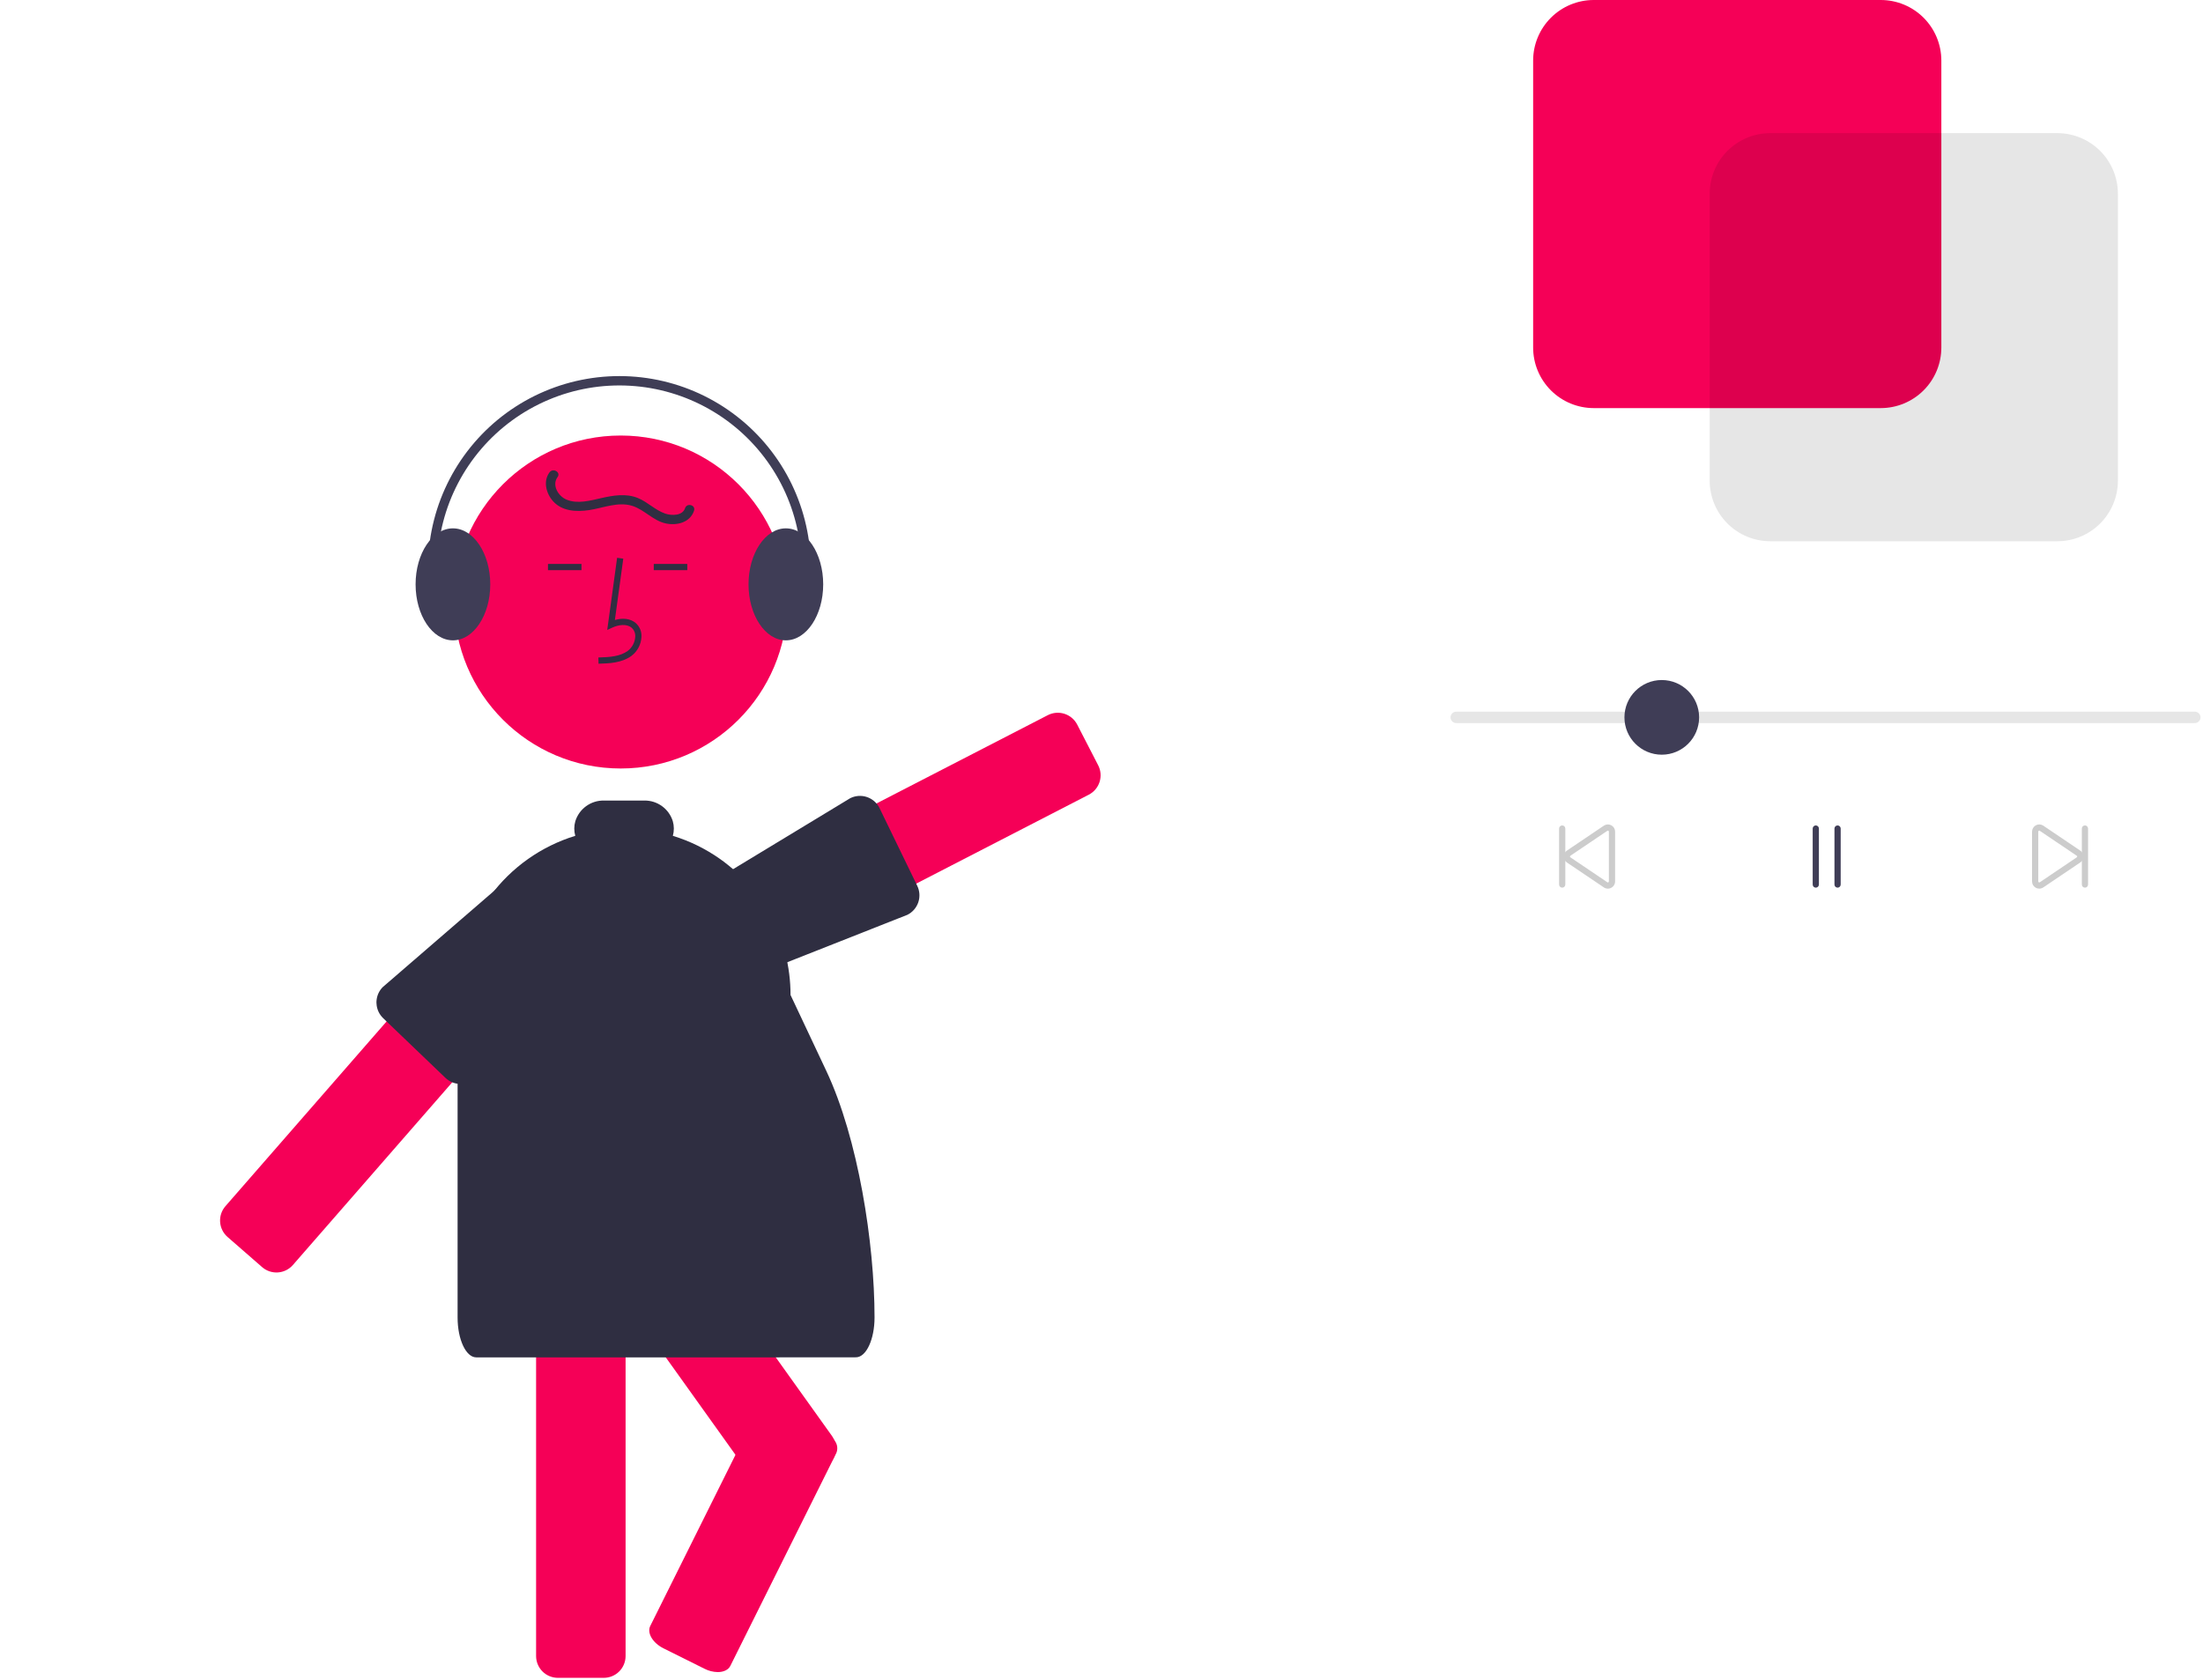 <svg width="708" height="540" viewBox="0 0 708 540" fill="none" xmlns="http://www.w3.org/2000/svg">
<g id="undraw_music_re_a2jk 1" clip-path="url(#clip0_0_1)">
<g id="nohy">
<path id="Vector" d="M201.031 407.067C200.979 405.707 200.53 404.393 199.739 403.285C198.948 402.178 197.85 401.327 196.581 400.837C195.775 400.519 194.917 400.356 194.051 400.357H179.291C177.435 400.359 175.655 401.097 174.343 402.41C173.031 403.722 172.293 405.501 172.291 407.357V532.367C172.293 534.223 173.031 536.002 174.343 537.315C175.655 538.627 177.435 539.365 179.291 539.367H194.051C195.907 539.365 197.686 538.627 198.998 537.315C200.311 536.002 201.049 534.223 201.051 532.367V407.357C201.054 407.26 201.048 407.163 201.031 407.067Z" fill="#F50057"/>
<path id="Vector_2" d="M268.091 462.887C267.888 462.41 267.633 461.957 267.331 461.537L242.17 426.337L221.44 397.347H186.081L188.581 400.837L193.031 407.067L206.82 426.347L236.371 467.677L243.94 478.257C245.019 479.766 246.653 480.786 248.483 481.091C250.313 481.397 252.19 480.964 253.701 479.887L265.71 471.297C267.001 470.372 267.94 469.037 268.372 467.509C268.805 465.981 268.705 464.351 268.091 462.887ZM195.791 361.467C194.708 359.959 193.072 358.941 191.24 358.637C189.409 358.333 187.532 358.769 186.021 359.847L174.011 368.427C172.502 369.509 171.484 371.146 171.181 372.977C170.877 374.809 171.312 376.686 172.391 378.197L176.791 384.347H212.15L195.791 361.467Z" fill="#F50057"/>
<path id="Vector_3" d="M268.32 463.227C268.25 463.11 268.173 462.997 268.091 462.887C267.162 461.626 265.94 460.61 264.531 459.927L251.32 453.357C247.86 451.637 244.141 452.057 243.031 454.297L236.371 467.677L208.98 522.697C207.86 524.937 209.77 528.157 213.221 529.877L226.431 536.457C227.742 537.127 229.189 537.489 230.661 537.517C232.521 537.517 234.07 536.827 234.721 535.517L268.771 467.117C269.039 466.485 269.138 465.795 269.059 465.113C268.981 464.431 268.726 463.781 268.32 463.227Z" fill="#F50057"/>
</g>
<g id="ruce">
<path id="Vector_4" d="M176.681 308.877C176.619 307.96 176.377 307.064 175.968 306.24C175.56 305.417 174.993 304.682 174.301 304.077L163.17 294.377C161.863 293.236 160.178 292.621 158.443 292.653C156.708 292.684 155.046 293.359 153.781 294.547C153.611 294.704 153.45 294.871 153.301 295.047L124.241 328.367L121.061 332.007L72.44 387.757C71.224 389.159 70.613 390.986 70.741 392.838C70.868 394.689 71.724 396.415 73.121 397.637L84.241 407.337C85.641 408.556 87.467 409.17 89.319 409.044C91.171 408.918 92.898 408.064 94.121 406.667L121.061 375.777L145.341 347.927L174.971 313.957C175.576 313.265 176.039 312.46 176.333 311.588C176.626 310.716 176.744 309.795 176.681 308.877Z" fill="#F50057"/>
<path id="Vector_5" d="M352.94 246.027L346.181 232.907C345.326 231.261 343.854 230.02 342.087 229.456C340.32 228.892 338.401 229.05 336.75 229.897L281.681 258.287L247.06 276.137L227.411 286.267C226.897 286.531 226.419 286.86 225.991 287.247C225.037 288.076 224.331 289.153 223.951 290.357C223.668 291.233 223.562 292.156 223.639 293.072C223.716 293.989 223.975 294.881 224.4 295.697L227.041 300.827L231.161 308.817C231.581 309.635 232.158 310.362 232.86 310.955C233.562 311.549 234.374 311.998 235.25 312.277C235.946 312.495 236.671 312.606 237.4 312.607C238.511 312.608 239.606 312.34 240.591 311.827L263.931 299.797L294.451 284.057L349.931 255.457C351.577 254.602 352.818 253.13 353.382 251.363C353.946 249.596 353.787 247.678 352.94 246.027V246.027Z" fill="#F50057"/>
<path id="Vector_6" d="M294.75 284.687L294.451 284.057L282.63 259.707C281.794 258.052 280.339 256.794 278.581 256.207C277.702 255.914 276.773 255.799 275.849 255.87C274.925 255.94 274.025 256.194 273.201 256.617L244.36 274.097L225.161 285.737C225.015 285.811 224.88 285.905 224.761 286.017C223.661 287.007 223.07 289.547 222.591 291.627C222.42 292.347 222.281 292.977 222.141 293.387C222.091 293.557 222.031 293.737 221.991 293.917C221.59 295.534 221.782 297.24 222.531 298.727L224.891 303.437L229.15 311.917C229.736 313.08 230.634 314.058 231.743 314.741C232.852 315.424 234.128 315.786 235.431 315.787C236.501 315.786 237.556 315.532 238.511 315.047L265.371 304.447L291.63 294.077C293.287 293.243 294.546 291.787 295.13 290.027C295.715 288.267 295.579 286.347 294.75 284.687H294.75Z" fill="#2F2E41"/>
<path id="Vector_7" d="M189.21 292.427L186.991 290.247L185.761 289.017L178.701 282.067C177.514 280.899 175.951 280.191 174.29 280.067C174.101 280.057 173.92 280.047 173.73 280.047C173.311 280.057 172.67 279.997 171.92 279.937C169.551 279.737 166.591 279.477 165.561 280.537L151.891 292.357L123 317.327C121.952 318.385 121.272 319.753 121.06 321.227C121.004 321.581 120.977 321.939 120.98 322.297C120.982 322.615 121.009 322.933 121.06 323.247C121.273 324.762 121.979 326.165 123.07 327.237L124.241 328.367L143.101 346.447C144.423 347.746 146.207 348.469 148.061 348.457C148.87 348.456 149.673 348.311 150.431 348.027C151.408 347.666 152.293 347.092 153.02 346.347L185.891 306.437L188.041 303.827L189.281 302.327C190.582 301.004 191.306 299.219 191.293 297.363C191.28 295.506 190.531 293.732 189.21 292.427Z" fill="#2F2E41"/>
</g>
<g id="telo">
<path id="Vector_8" d="M199.483 247.044C229.04 247.044 253.002 223.083 253.002 193.525C253.002 163.967 229.04 140.006 199.483 140.006C169.925 140.006 145.964 163.967 145.964 193.525C145.964 223.083 169.925 247.044 199.483 247.044Z" fill="#F50057"/>
<path id="Vector_9" d="M192.358 213.361L192.303 211.361C196.023 211.257 199.304 211.024 201.768 209.223C202.467 208.684 203.042 208 203.452 207.219C203.863 206.437 204.101 205.576 204.15 204.695C204.193 204.156 204.112 203.615 203.912 203.113C203.712 202.611 203.399 202.162 202.997 201.8C201.361 200.419 198.728 200.866 196.809 201.746L195.154 202.504L198.327 179.314L200.309 179.586L197.61 199.312C200.217 198.546 202.633 198.876 204.288 200.273C204.923 200.828 205.422 201.522 205.745 202.301C206.067 203.08 206.205 203.924 206.148 204.765C206.09 205.95 205.773 207.107 205.22 208.156C204.668 209.205 203.892 210.121 202.948 210.838C199.781 213.153 195.665 213.268 192.358 213.361Z" fill="#2F2E41"/>
<path id="Vector_10" d="M220.88 181.287H210.108V183.287H220.88V181.287Z" fill="#2F2E41"/>
<path id="Vector_11" d="M186.88 181.287H176.108V183.287H186.88V181.287Z" fill="#2F2E41"/>
<path id="Vector_12" d="M252.371 306.447C251.96 304.867 251.48 303.317 250.931 301.797C247.601 292.503 241.762 284.314 234.06 278.137C233.19 277.427 232.29 276.747 231.36 276.097C226.745 272.842 221.642 270.342 216.241 268.691C216.674 267.147 216.666 265.514 216.22 263.974C215.616 262.033 214.401 260.34 212.756 259.146C211.112 257.952 209.125 257.321 207.093 257.347H194.053C192.016 257.32 190.025 257.952 188.376 259.147C186.726 260.343 185.507 262.04 184.9 263.984C184.455 265.519 184.448 267.148 184.879 268.687C173.932 272.048 164.352 278.831 157.545 288.04C150.738 297.248 147.063 308.396 147.061 319.847V423.52C147.061 430.596 149.75 436.347 153.061 436.347H248.061C248.101 436.347 275.13 436.347 275.17 436.326C278.431 436.219 281.061 430.51 281.061 423.52C281.061 399.585 275.773 365.947 265.575 344.294L254.061 319.847C254.063 315.327 253.495 310.825 252.371 306.447Z" fill="#2F2E41"/>
<path id="Vector_13" d="M145.561 205.847C138.944 205.847 133.561 197.772 133.561 187.847C133.561 177.922 138.944 169.847 145.561 169.847C152.177 169.847 157.561 177.922 157.561 187.847C157.561 197.772 152.177 205.847 145.561 205.847Z" fill="#3F3D56"/>
<path id="Vector_14" d="M252.561 205.847C245.944 205.847 240.561 197.772 240.561 187.847C240.561 177.922 245.944 169.847 252.561 169.847C259.177 169.847 264.561 177.922 264.561 187.847C264.561 197.772 259.177 205.847 252.561 205.847Z" fill="#3F3D56"/>
<path id="Vector_15" d="M255.928 203.032C255.69 203.032 255.455 202.975 255.244 202.866C255.032 202.757 254.849 202.599 254.71 202.406C254.571 202.213 254.48 201.989 254.445 201.753C254.41 201.518 254.431 201.277 254.507 201.052C257.373 192.527 258.236 183.455 257.027 174.542C255.818 165.63 252.57 157.116 247.535 149.663C242.501 142.209 235.816 136.017 227.999 131.568C220.183 127.118 211.445 124.531 202.466 124.007C193.487 123.483 184.508 125.037 176.228 128.547C167.947 132.057 160.587 137.43 154.72 144.247C148.853 151.065 144.637 159.143 142.399 167.855C140.162 176.566 139.964 185.676 141.819 194.477C141.9 194.866 141.824 195.271 141.607 195.604C141.389 195.936 141.049 196.169 140.66 196.251C140.272 196.333 139.866 196.257 139.533 196.041C139.2 195.824 138.967 195.485 138.884 195.096C136.931 185.843 137.139 176.265 139.49 167.105C141.842 157.945 146.274 149.451 152.442 142.283C158.611 135.115 166.349 129.466 175.055 125.775C183.762 122.084 193.203 120.451 202.643 121.002C212.084 121.553 221.27 124.273 229.488 128.952C237.706 133.631 244.735 140.142 250.027 147.979C255.32 155.816 258.734 164.768 260.003 174.139C261.273 183.51 260.365 193.048 257.349 202.011C257.249 202.308 257.058 202.567 256.803 202.75C256.548 202.933 256.242 203.032 255.928 203.032Z" fill="#3F3D56"/>
<path id="Vector_16" d="M176.597 151.849C174.478 154.742 175.523 158.64 177.756 161.135C180.661 164.38 185.295 164.585 189.318 163.982C193.832 163.306 198.62 161.191 203.19 162.617C207.086 163.832 209.865 167.365 213.912 168.252C217.501 169.039 221.792 167.997 223.051 164.172C223.655 162.334 220.759 161.546 220.158 163.374C219.344 165.849 215.829 165.8 213.816 165.115C210.589 164.016 208.103 161.344 204.931 160.067C201.192 158.562 197.135 159.242 193.328 160.099C189.739 160.907 185.61 162.105 182.035 160.596C179.39 159.479 177.285 155.961 179.188 153.363C180.33 151.804 177.728 150.306 176.597 151.849H176.597Z" fill="#2F2E41"/>
</g>
<g id="progressbar">
<path id="Vector_17" d="M705.35 232.442H468.02C467.778 232.444 467.538 232.398 467.314 232.306C467.09 232.215 466.886 232.08 466.714 231.909C466.543 231.739 466.406 231.536 466.313 231.312C466.22 231.089 466.173 230.849 466.173 230.607C466.173 230.365 466.22 230.126 466.313 229.902C466.406 229.679 466.543 229.476 466.714 229.306C466.886 229.135 467.09 229 467.314 228.909C467.538 228.817 467.778 228.771 468.02 228.772H705.35C705.592 228.771 705.832 228.817 706.056 228.909C706.28 229 706.484 229.135 706.655 229.306C706.827 229.476 706.963 229.679 707.056 229.902C707.149 230.126 707.197 230.365 707.197 230.607C707.197 230.849 707.149 231.089 707.056 231.312C706.963 231.536 706.827 231.739 706.655 231.909C706.484 232.08 706.28 232.215 706.056 232.306C705.832 232.398 705.592 232.444 705.35 232.442Z" fill="#E6E6E6"/>
</g>
<path id="Vector_18" d="M604.46 131.19H512.17C507.013 131.184 502.069 129.133 498.423 125.487C494.777 121.84 492.725 116.896 492.72 111.74V19.45C492.726 14.293 494.777 9.349 498.423 5.703C502.069 2.057 507.013 0.006 512.17 4.57764e-05H604.46C609.616 0.006 614.56 2.057 618.207 5.703C621.853 9.349 623.904 14.293 623.91 19.45V111.74C623.904 116.896 621.853 121.84 618.207 125.487C614.56 129.133 609.616 131.184 604.46 131.19Z" fill="#F50057"/>
<path id="Vector_19" opacity="0.1" d="M661.2 173.99H568.91C563.753 173.984 558.809 171.933 555.163 168.287C551.517 164.64 549.466 159.697 549.46 154.54V62.25C549.466 57.093 551.517 52.149 555.163 48.503C558.809 44.857 563.753 42.806 568.91 42.8H661.2C666.356 42.806 671.3 44.857 674.947 48.503C678.593 52.149 680.644 57.093 680.65 62.25V154.54C680.644 159.697 678.593 164.64 674.947 168.287C671.3 171.933 666.356 173.984 661.2 173.99Z" fill="black"/>
<path id="Vector_20" d="M502.061 285.347C501.795 285.347 501.541 285.242 501.353 285.054C501.166 284.867 501.061 284.612 501.061 284.347V266.347C501.061 266.082 501.166 265.828 501.353 265.64C501.541 265.453 501.795 265.347 502.061 265.347C502.326 265.347 502.58 265.453 502.768 265.64C502.955 265.828 503.061 266.082 503.061 266.347V284.347C503.061 284.612 502.955 284.867 502.768 285.054C502.58 285.242 502.326 285.347 502.061 285.347Z" fill="#CCCCCC"/>
<path id="Vector_21" d="M583.561 285.347C583.295 285.347 583.041 285.242 582.853 285.054C582.666 284.867 582.561 284.612 582.561 284.347V266.347C582.561 266.082 582.666 265.828 582.853 265.64C583.041 265.453 583.295 265.347 583.561 265.347C583.826 265.347 584.08 265.453 584.268 265.64C584.455 265.828 584.561 266.082 584.561 266.347V284.347C584.561 284.612 584.455 284.867 584.268 285.054C584.08 285.242 583.826 285.347 583.561 285.347Z" fill="#3F3D56"/>
<path id="Vector_22" d="M590.561 285.347C590.295 285.347 590.041 285.242 589.853 285.054C589.666 284.867 589.561 284.612 589.561 284.347V266.347C589.561 266.082 589.666 265.828 589.853 265.64C590.041 265.453 590.295 265.347 590.561 265.347C590.826 265.347 591.08 265.453 591.268 265.64C591.455 265.828 591.561 266.082 591.561 266.347V284.347C591.561 284.612 591.455 284.867 591.268 285.054C591.08 285.242 590.826 285.347 590.561 285.347Z" fill="#3F3D56"/>
<path id="Vector_23" d="M516.741 285.673C516.333 285.672 515.933 285.563 515.58 285.358L503.686 277.336C503.664 277.323 503.642 277.309 503.62 277.295C503.291 277.088 503.021 276.8 502.836 276.459C502.65 276.118 502.556 275.735 502.561 275.347C502.558 274.939 502.664 274.538 502.868 274.185C503.072 273.832 503.366 273.54 503.721 273.338L515.521 265.373C515.872 265.156 516.275 265.036 516.688 265.026C517.101 265.017 517.51 265.118 517.87 265.319C518.231 265.52 518.532 265.814 518.741 266.17C518.95 266.526 519.061 266.932 519.061 267.345V283.349C519.059 283.964 518.814 284.554 518.38 284.989C517.945 285.425 517.356 285.67 516.741 285.673ZM516.64 283.663C516.683 283.677 516.729 283.681 516.774 283.674C516.819 283.668 516.862 283.652 516.9 283.626C516.95 283.599 516.991 283.559 517.019 283.51C517.047 283.461 517.062 283.406 517.061 283.349V267.345C517.061 267.289 517.046 267.234 517.018 267.185C516.99 267.137 516.949 267.096 516.901 267.068C516.852 267.04 516.797 267.025 516.741 267.025C516.685 267.025 516.629 267.04 516.581 267.068L504.78 275.033C504.581 275.15 504.561 275.278 504.561 275.347C504.559 275.404 504.574 275.459 504.602 275.508C504.63 275.557 504.671 275.597 504.72 275.624L504.78 275.661L516.64 283.663Z" fill="#CCCCCC"/>
<path id="Vector_24" d="M670.061 285.347C669.795 285.347 669.541 285.242 669.353 285.054C669.166 284.867 669.061 284.612 669.061 284.347V266.347C669.061 266.082 669.166 265.828 669.353 265.64C669.541 265.453 669.795 265.347 670.061 265.347C670.326 265.347 670.58 265.453 670.768 265.64C670.955 265.828 671.061 266.082 671.061 266.347V284.347C671.061 284.612 670.955 284.867 670.768 285.054C670.58 285.242 670.326 285.347 670.061 285.347Z" fill="#CCCCCC"/>
<path id="Vector_25" d="M655.362 285.668C654.961 285.668 654.567 285.561 654.221 285.358C653.867 285.157 653.572 284.864 653.368 284.511C653.164 284.158 653.058 283.757 653.061 283.349V267.345C653.061 266.938 653.168 266.538 653.371 266.185C653.575 265.833 653.868 265.54 654.221 265.336C654.573 265.132 654.974 265.025 655.381 265.025C655.788 265.025 656.188 265.133 656.541 265.336L668.46 273.375C668.8 273.578 669.081 273.868 669.274 274.214C669.467 274.56 669.566 274.951 669.561 275.347C669.563 275.748 669.46 276.143 669.263 276.492C669.065 276.841 668.78 277.132 668.434 277.336L656.6 285.321C656.225 285.545 655.798 285.665 655.362 285.668ZM655.061 283.349C655.06 283.405 655.075 283.46 655.103 283.509C655.131 283.558 655.172 283.598 655.22 283.626C655.269 283.654 655.324 283.669 655.38 283.669C655.436 283.669 655.492 283.655 655.54 283.626L667.386 275.632C667.437 275.604 667.48 275.563 667.511 275.513C667.542 275.463 667.559 275.407 667.561 275.348V275.347C667.562 275.291 667.547 275.235 667.519 275.187C667.491 275.138 667.45 275.098 667.401 275.07L655.481 267.031C655.438 267.017 655.392 267.013 655.347 267.019C655.302 267.026 655.258 267.042 655.221 267.068C655.171 267.095 655.13 267.135 655.102 267.184C655.074 267.233 655.06 267.289 655.061 267.345L655.061 283.349Z" fill="#CCCCCC"/>
<g id="progress">
<path id="Vector_26" d="M534.061 242.607C540.688 242.607 546.061 237.235 546.061 230.607C546.061 223.98 540.688 218.607 534.061 218.607C527.433 218.607 522.061 223.98 522.061 230.607C522.061 237.235 527.433 242.607 534.061 242.607Z" fill="#3F3D56"/>
</g>
</g>
<defs>
<clipPath id="clip0_0_1">
<rect width="707.185" height="539.367" fill="white"/>
</clipPath>
</defs>
</svg>
